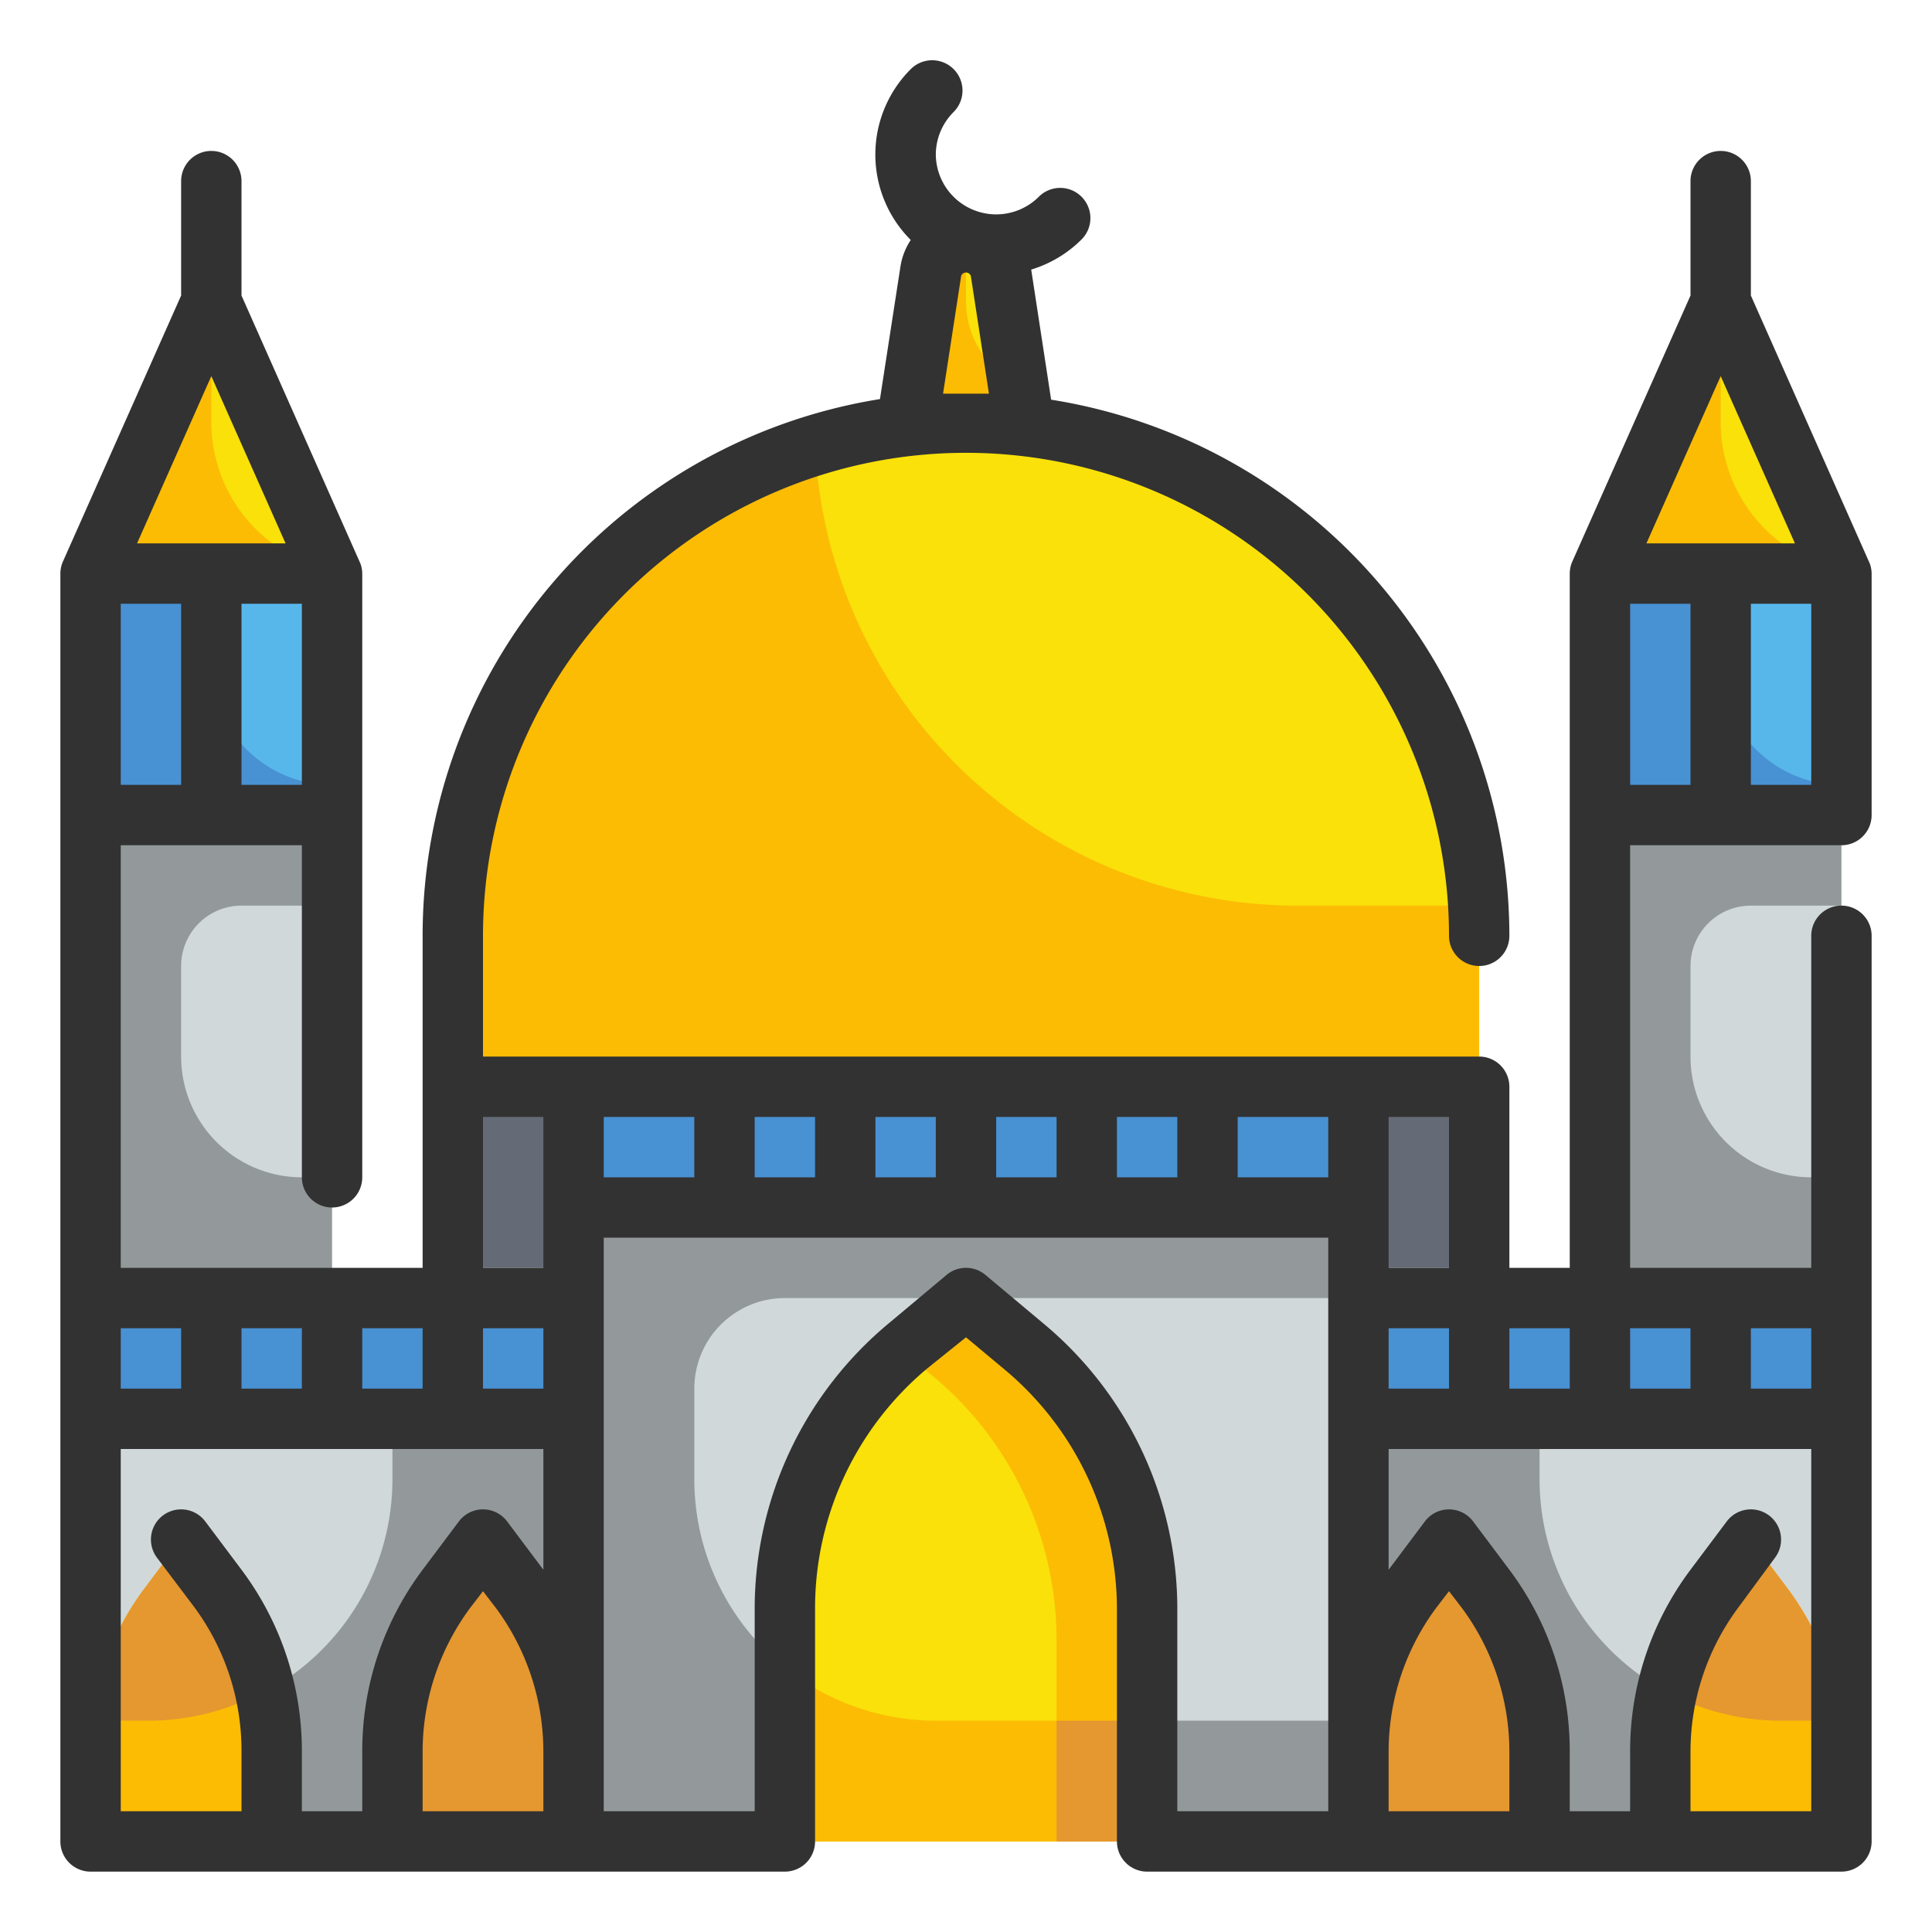 <svg id="Fill_Outline" height="512" viewBox="0 0 64 64" width="512" xmlns="http://www.w3.org/2000/svg" data-name="Fill Outline"><g id="Stroke_copy_3" data-name="Stroke copy 3"><path d="m15 36h34v6h-34z" fill="#656b76"/><path d="m19 36h26v25h-26z" fill="#d0d8da"/><path d="m26 43h19v-7h-26v25h26v-4h-14a8 8 0 0 1 -8-8v-3a3 3 0 0 1 3-3z" fill="#93999a"/><path d="m32 8a1.16 1.16 0 0 0 -1.15 1l-1.85 12h6l-1.85-12a1.16 1.16 0 0 0 -1.15-1z" fill="#fcbc04"/><path d="m33.91 44.59-1.91-1.59-1.91 1.59a11.37 11.37 0 0 0 -4.09 8.73v7.68h12v-7.68a11.37 11.37 0 0 0 -4.09-8.73z" fill="#f9e109"/><path d="m31 57a8 8 0 0 1 -5-1.76v5.76h12v-4z" fill="#fcbc04"/><path d="m33.91 44.59-1.91-1.59-1.91 1.59-.18.17 1 .83a11.37 11.37 0 0 1 4.09 8.73v6.68h3v-7.68a11.37 11.37 0 0 0 -4.09-8.73z" fill="#fcbc04"/><path d="m35 57h3v4h-3z" fill="#e59730"/><path d="m19 36h26v4h-26z" fill="#4891d3"/><path d="m45 43h16v18h-16z" fill="#d0d8da"/><path d="m61 47v-4h-16v18h16v-4h-2a8 8 0 0 1 -8-8v-2z" fill="#93999a"/><path d="m3 43h16v18h-16z" fill="#d0d8da"/><path d="m3 47v-4h16v18h-16v-4h2a8 8 0 0 0 8-8v-2z" fill="#93999a"/><path d="m3 27h8v16h-8z" fill="#93999a"/><path d="m8 30h3a0 0 0 0 1 0 0v9a0 0 0 0 1 0 0h-1a4 4 0 0 1 -4-4v-3a2 2 0 0 1 2-2z" fill="#d0d8da"/><path d="m32 14a17 17 0 0 1 17 17v5a0 0 0 0 1 0 0h-34a0 0 0 0 1 0 0v-5a17 17 0 0 1 17-17z" fill="#fcbc04"/><path d="m32 14a16.91 16.91 0 0 0 -5 .74 16 16 0 0 0 16 15.26h6a17 17 0 0 0 -17-16z" fill="#f9e109"/><path d="m3 19h8v8h-8z" fill="#4891d3"/><path d="m7 19h4a0 0 0 0 1 0 0v7a0 0 0 0 1 0 0 4 4 0 0 1 -4-4v-3a0 0 0 0 1 0 0z" fill="#57b7eb"/><path d="m7 10-4 9h8z" fill="#fcbc04"/><path d="m11 18.88-4-8.88v4a5 5 0 0 0 4 4.88z" fill="#f9e109"/><path d="m53 27h8v16h-8z" fill="#93999a"/><path d="m58 30h3a0 0 0 0 1 0 0v9a0 0 0 0 1 0 0h-1a4 4 0 0 1 -4-4v-3a2 2 0 0 1 2-2z" fill="#d0d8da"/><path d="m53 19h8v8h-8z" fill="#4891d3"/><path d="m57 19h4a0 0 0 0 1 0 0v7a0 0 0 0 1 0 0 4 4 0 0 1 -4-4v-3a0 0 0 0 1 0 0z" fill="#57b7eb"/><path d="m57 10-4 9h8z" fill="#fcbc04"/><path d="m61 18.88-4-8.88v4a5 5 0 0 0 4 4.88z" fill="#f9e109"/><path d="m49.23 52.64-1.23-1.64-1.23 1.64a8.86 8.86 0 0 0 -1.77 5.36v3h6v-3a8.86 8.86 0 0 0 -1.77-5.36z" fill="#e59730"/><path d="m7.23 52.64-1.23-1.64-1.23 1.64a8.86 8.86 0 0 0 -1.77 5.36v3h6v-3a8.86 8.86 0 0 0 -1.77-5.36z" fill="#fcbc04"/><path d="m5 57a8.06 8.06 0 0 0 3.79-1 8.83 8.83 0 0 0 -1.56-3.41l-1.23-1.59-1.23 1.64a8.87 8.87 0 0 0 -1.71 4.36z" fill="#e59730"/><path d="m59.23 52.64-1.23-1.64-1.23 1.64a8.86 8.86 0 0 0 -1.77 5.36v3h6v-3a8.86 8.86 0 0 0 -1.77-5.36z" fill="#fcbc04"/><path d="m59.23 52.64-1.23-1.64-1.23 1.64a8.83 8.83 0 0 0 -1.56 3.41 8.06 8.06 0 0 0 3.79.95h1.94a8.87 8.87 0 0 0 -1.71-4.36z" fill="#e59730"/><path d="m17.23 52.64-1.23-1.64-1.23 1.64a8.86 8.86 0 0 0 -1.77 5.36v3h6v-3a8.86 8.86 0 0 0 -1.77-5.36z" fill="#e59730"/><path d="m45 43h16v4h-16z" fill="#4891d3"/><path d="m3 43h16v4h-16z" fill="#4891d3"/><path d="m33.72 12.71-.57-3.71a1.16 1.16 0 0 0 -1.15-1v2a3 3 0 0 0 1.72 2.71z" fill="#f9e109"/></g><path d="m61 28a1 1 0 0 0 1-1v-8s0 0 0 0a1 1 0 0 0 -.06-.33 0 0 0 0 1 0 0l-3.94-8.88v-3.79a1 1 0 0 0 -2 0v3.79l-3.91 8.8a0 0 0 0 1 0 0 1 1 0 0 0 -.09.41s0 0 0 0v23h-2v-6a1 1 0 0 0 -1-1h-33v-4a16 16 0 0 1 32 0 1 1 0 0 0 2 0 18 18 0 0 0 -15.18-17.76l-.66-4.31a4 4 0 0 0 1.67-1 1 1 0 0 0 0-1.41 1 1 0 0 0 -1.42 0 2 2 0 0 1 -2.82 0 2 2 0 0 1 -.59-1.4 2 2 0 0 1 .59-1.41 1 1 0 1 0 -1.42-1.42 4 4 0 0 0 0 5.66 2.2 2.2 0 0 0 -.34.87l-.68 4.4a18 18 0 0 0 -15.15 17.78v11h-10v-14h6v11a1 1 0 0 0 2 0v-20s0 0 0 0a1 1 0 0 0 -.06-.33 0 0 0 0 1 0 0l-3.94-8.88v-3.79a1 1 0 0 0 -2 0v3.79l-3.91 8.8a0 0 0 0 1 0 0 1 1 0 0 0 -.09.41s0 0 0 0v42a1 1 0 0 0 1 1h23a1 1 0 0 0 1-1v-7.68a10.35 10.35 0 0 1 3.73-8l1.27-1.02 1.27 1.06a10.35 10.35 0 0 1 3.73 8v7.64a1 1 0 0 0 1 1h23a1 1 0 0 0 1-1v-30a1 1 0 0 0 -2 0v11h-6v-14zm-29.16-18.86a.17.17 0 0 1 .32 0l.6 3.9c-.25 0-.5 0-.76 0s-.51 0-.76 0zm22.16 10.86h2v6h-2zm6 6h-2v-6h2zm-3-13.54 2.46 5.54h-4.92zm-3 33.54v-2h2v2zm-2-2v2h-2v-2zm-6 2v-2h2v2zm2-4h-2v-5h2zm-4-3h-3v-2h3zm-7 0v-2h2v2zm-4 0v-2h2v2zm-4 0v-2h2v2zm-4 0v-2h2v2zm-2-2v2h-3v-2zm-11 9v-2h2v2zm-4 0v-2h2v2zm-4 0v-2h2v2zm12-2h2v2h-2zm2-2h-2v-5h2zm-14-22h2v6h-2zm6 0v6h-2v-6zm-3-7.54 2.46 5.54h-4.92zm-3 35.54h14v4l-1.2-1.6a1 1 0 0 0 -1.6 0l-1.2 1.6a10 10 0 0 0 -2 6v2h-2v-2a10 10 0 0 0 -2-6l-1.2-1.6a1 1 0 0 0 -1.6 1.2l1.23 1.63a8 8 0 0 1 1.57 4.77v2h-4zm10 10a8 8 0 0 1 1.57-4.73l.43-.56.43.56a8 8 0 0 1 1.57 4.73v2h-4zm20.55-14.17-1.91-1.6a1 1 0 0 0 -1.28 0l-1.91 1.6a12.3 12.3 0 0 0 -4.45 9.49v6.68h-5v-19h24v19h-5v-6.68a12.3 12.3 0 0 0 -4.45-9.49zm11.45 16.17v-2a8 8 0 0 1 1.57-4.73l.43-.56.43.56a8 8 0 0 1 1.57 4.73v2zm10 0v-2a8 8 0 0 1 1.57-4.73l1.23-1.67a1 1 0 0 0 -1.6-1.2l-1.2 1.6a10 10 0 0 0 -2 6v2h-2v-2a10 10 0 0 0 -2-6l-1.2-1.6a1 1 0 0 0 -1.6 0l-1.2 1.6v-4h14v12zm4-14h-2v-2h2z" fill="#323232"/></svg>